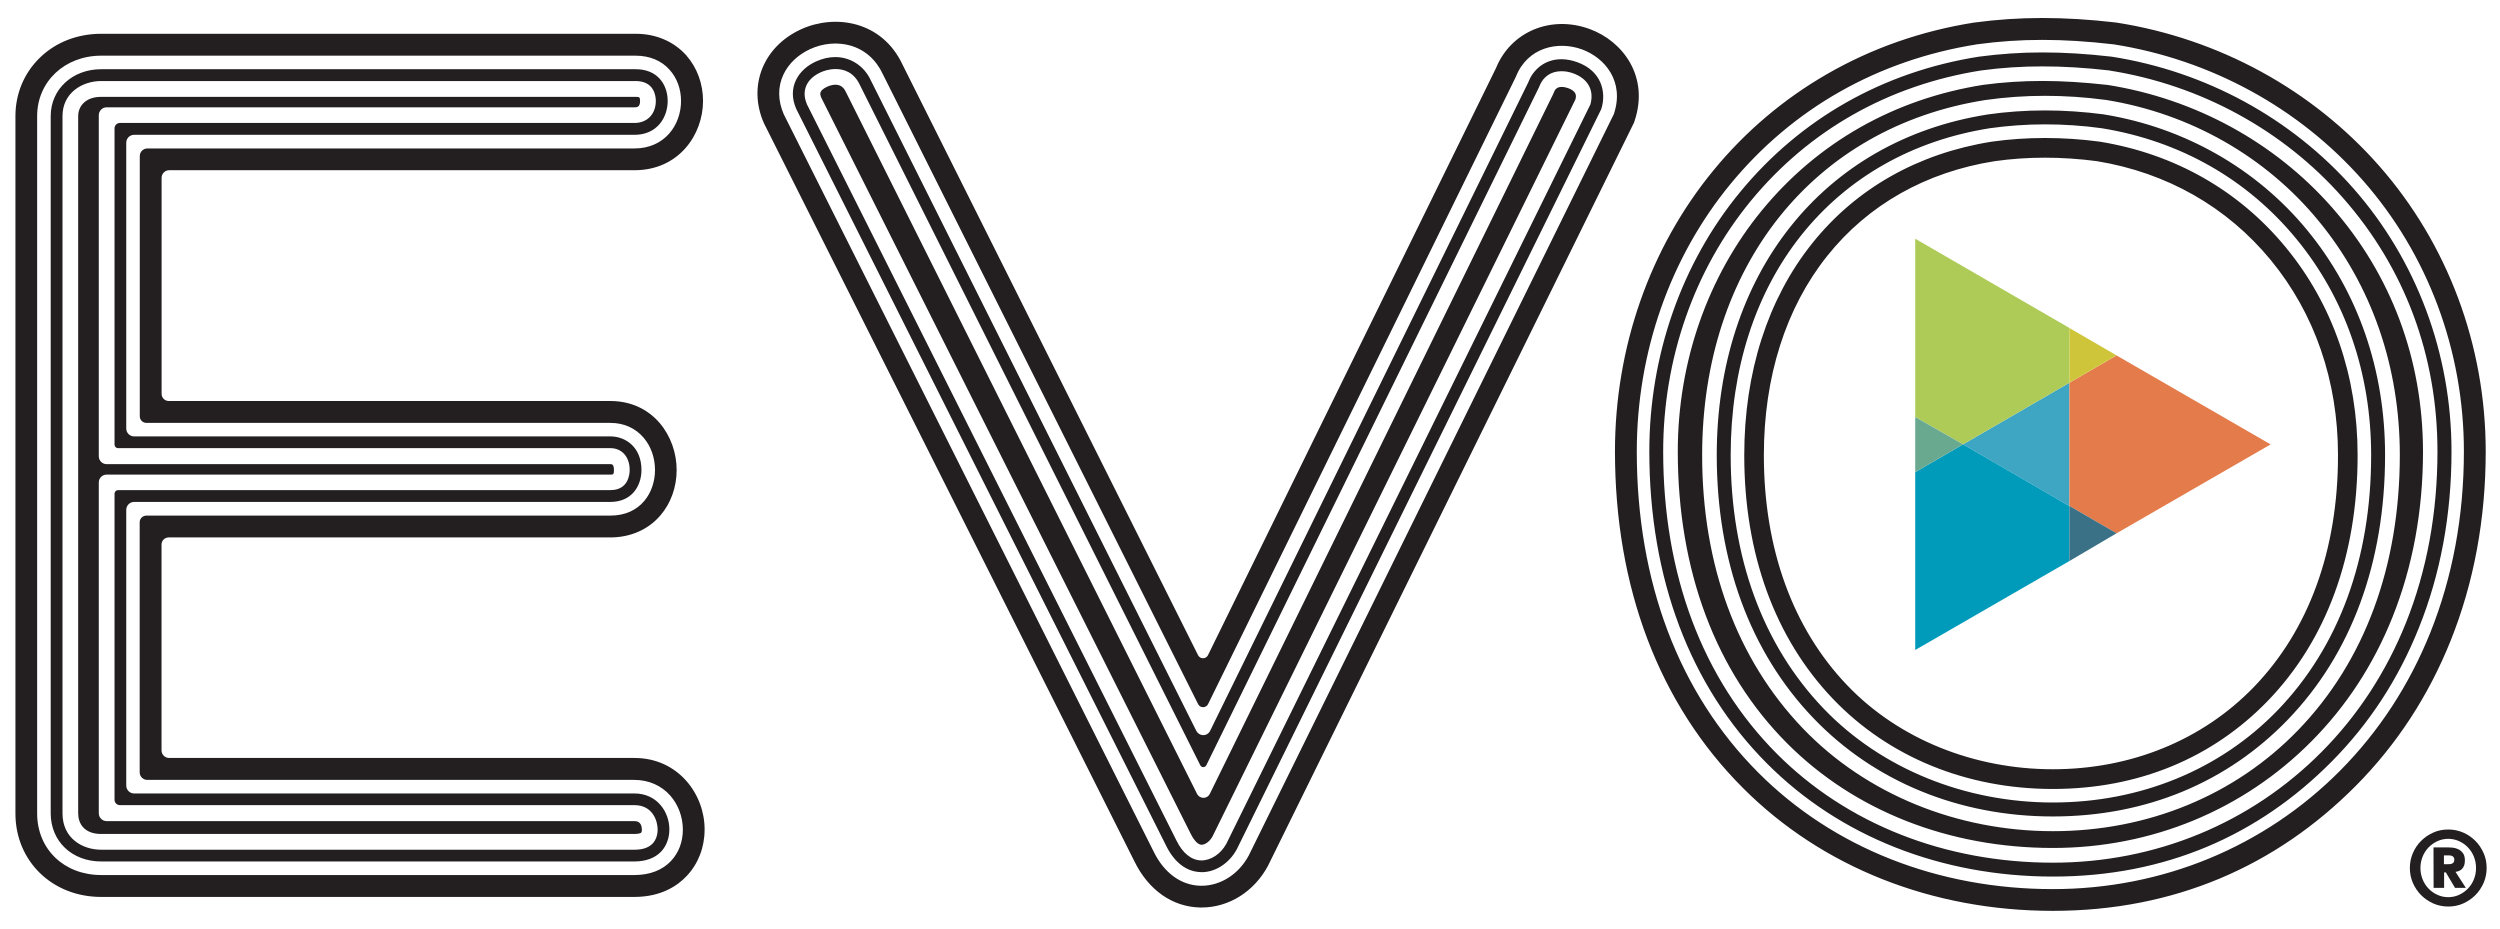 <svg width="70" height="26" viewBox="0 0 70 26" fill="none" xmlns="http://www.w3.org/2000/svg">
<path fill-rule="evenodd" clip-rule="evenodd" d="M59.265 0.633C62.123 1.081 64.731 2.504 66.611 4.638C68.538 6.827 69.598 9.669 69.6 12.638C69.6 14.528 69.27 16.31 68.619 17.936C67.999 19.485 67.104 20.854 65.962 22.004C63.72 24.26 60.867 25.504 57.481 25.504C54.095 25.504 51.012 24.28 48.797 22.058C46.454 19.711 45.219 16.455 45.219 12.638C45.219 9.727 46.198 6.932 47.98 4.766C48.875 3.678 49.941 2.775 51.157 2.074C52.415 1.349 53.798 0.866 55.268 0.633L55.286 0.631C56.528 0.463 57.782 0.461 59.234 0.629L59.265 0.633ZM65.527 21.575C66.611 20.48 67.461 19.18 68.05 17.71C68.672 16.157 68.989 14.45 68.989 12.64C68.989 9.818 67.983 7.12 66.156 5.046C64.369 3.016 61.889 1.665 59.172 1.24H59.165C57.746 1.076 56.573 1.076 55.364 1.24C52.587 1.678 50.197 3.032 48.451 5.155C46.76 7.212 45.83 9.87 45.83 12.64C45.83 16.29 47.005 19.398 49.227 21.628C51.326 23.736 54.257 24.895 57.478 24.895C60.544 24.895 63.401 23.716 65.527 21.575ZM41.89 1.902C42.305 0.886 43.422 0.418 44.504 0.81C45.446 1.152 46.182 2.146 45.769 3.383L45.753 3.432L35.503 24.244C35.115 24.967 34.406 25.41 33.645 25.41H33.605C32.827 25.394 32.155 24.922 31.762 24.114L21.399 3.468L21.39 3.45C20.93 2.408 21.372 1.3 22.436 0.817C23.384 0.387 24.696 0.586 25.269 1.806L33.545 18.344C33.603 18.46 33.766 18.46 33.824 18.344L41.89 1.902ZM45.18 3.211L45.189 3.191C45.492 2.282 44.939 1.62 44.297 1.383C43.623 1.139 42.771 1.322 42.445 2.148L33.826 19.715C33.77 19.829 33.605 19.832 33.547 19.715L24.718 2.074C24.528 1.665 24.209 1.387 23.801 1.273C23.449 1.175 23.043 1.21 22.686 1.374C22.349 1.528 22.081 1.781 21.938 2.083C21.773 2.43 21.778 2.817 21.947 3.204L21.95 3.209L32.302 23.844C32.592 24.441 33.07 24.79 33.614 24.801H33.643C34.178 24.801 34.682 24.479 34.964 23.956L45.18 3.211ZM17.764 21.223H4.735C4.619 21.223 4.523 21.129 4.523 21.011V15.249C4.523 15.137 4.612 15.048 4.723 15.048H17.088C17.65 15.048 18.148 14.831 18.489 14.434C18.784 14.092 18.946 13.64 18.946 13.159C18.946 12.224 18.295 11.228 17.086 11.228H4.726C4.614 11.228 4.525 11.139 4.525 11.027V4.978C4.525 4.862 4.619 4.766 4.737 4.766H17.766C19.011 4.766 19.685 3.766 19.685 2.826C19.685 2.343 19.517 1.891 19.214 1.548C18.868 1.161 18.366 0.946 17.804 0.946H2.832C2.16 0.946 1.549 1.188 1.105 1.627C0.67 2.054 0.432 2.631 0.432 3.249V22.779C0.432 24.11 1.462 25.114 2.832 25.114H17.762C18.516 25.114 18.975 24.797 19.227 24.528C19.551 24.186 19.729 23.725 19.729 23.226C19.732 22.244 18.995 21.223 17.764 21.223ZM18.788 24.108C18.543 24.367 18.19 24.501 17.764 24.501H2.832C1.794 24.501 1.04 23.776 1.04 22.776V3.249C1.04 2.287 1.81 1.559 2.832 1.559H17.797C18.19 1.559 18.523 1.696 18.752 1.958C18.957 2.186 19.069 2.495 19.069 2.828C19.069 3.488 18.621 4.157 17.762 4.157H4.126C4.01 4.157 3.914 4.251 3.914 4.37V11.655C3.914 11.758 3.996 11.841 4.101 11.841H17.09C17.472 11.841 17.795 11.987 18.027 12.262C18.23 12.504 18.34 12.821 18.34 13.161C18.34 13.777 17.949 14.437 17.09 14.437H4.099C3.996 14.437 3.911 14.52 3.911 14.623V21.624C3.911 21.74 4.005 21.837 4.123 21.837H17.762C18.161 21.837 18.518 21.993 18.77 22.279C18.993 22.535 19.12 22.879 19.12 23.228C19.12 23.577 19.002 23.879 18.788 24.108ZM17.973 23.228C17.973 23.282 17.957 23.311 17.953 23.316C17.944 23.325 17.888 23.351 17.763 23.351H2.831C2.358 23.351 2.189 23.056 2.189 22.779V3.249C2.189 2.983 2.387 2.712 2.831 2.712H17.797C17.904 2.712 17.922 2.721 17.922 2.828C17.922 3.005 17.828 3.005 17.761 3.005H2.985C2.864 3.005 2.766 3.103 2.766 3.227V12.774C2.766 12.897 2.864 12.996 2.985 12.996H17.09C17.132 12.996 17.19 12.996 17.19 13.164C17.19 13.289 17.168 13.289 17.09 13.289H2.985C2.864 13.289 2.766 13.387 2.766 13.508V22.772C2.766 22.893 2.864 22.991 2.985 22.991H17.763C17.944 22.987 17.971 23.139 17.973 23.228ZM3.756 22.217H17.765C18.4 22.217 18.744 22.738 18.742 23.226C18.742 23.468 18.659 23.689 18.51 23.846C18.34 24.025 18.081 24.121 17.762 24.121H2.832C2.014 24.121 1.42 23.555 1.42 22.776V3.247C1.42 2.501 2.027 1.938 2.832 1.938H17.8C18.084 1.938 18.318 2.032 18.474 2.208C18.617 2.367 18.695 2.587 18.695 2.826C18.695 3.285 18.403 3.775 17.765 3.775H3.756C3.633 3.775 3.535 3.873 3.535 3.996V11.998C3.535 12.121 3.633 12.219 3.756 12.219H17.091C17.51 12.219 17.961 12.515 17.961 13.159C17.961 13.604 17.693 14.054 17.091 14.054H3.756C3.633 14.054 3.535 14.155 3.535 14.276V21.995C3.535 22.118 3.633 22.217 3.756 22.217ZM18.255 23.638L18.273 23.62C18.363 23.524 18.414 23.385 18.414 23.226C18.414 22.989 18.278 22.544 17.765 22.544H3.357C3.274 22.544 3.207 22.476 3.207 22.394V13.824C3.207 13.768 3.25 13.723 3.305 13.723H17.091C17.591 13.723 17.631 13.289 17.631 13.157C17.631 12.794 17.414 12.548 17.091 12.548H3.305C3.252 12.548 3.207 12.506 3.207 12.45V3.593C3.207 3.511 3.274 3.443 3.357 3.443H17.765C18.122 3.443 18.363 3.195 18.363 2.826C18.363 2.696 18.322 2.269 17.798 2.269H2.832C2.295 2.269 1.75 2.607 1.75 3.249V22.776C1.75 23.474 2.31 23.792 2.832 23.792H17.765C17.981 23.792 18.144 23.741 18.253 23.638H18.255ZM44.116 2.77C44.115 2.772 44.115 2.774 44.114 2.776C44.113 2.78 44.112 2.784 44.11 2.788L33.949 23.423C33.873 23.559 33.748 23.653 33.641 23.653C33.498 23.649 33.373 23.414 33.337 23.34L22.992 2.728C22.954 2.631 22.934 2.533 23.161 2.428C23.206 2.408 23.295 2.372 23.391 2.372C23.525 2.372 23.618 2.437 23.681 2.569L33.518 22.23C33.552 22.297 33.621 22.34 33.697 22.34C33.773 22.34 33.842 22.297 33.875 22.228L43.496 2.62L43.514 2.575C43.55 2.479 43.621 2.434 43.728 2.434C43.797 2.434 43.862 2.452 43.907 2.468C44.132 2.551 44.141 2.663 44.116 2.77ZM44.168 1.743C44.014 1.687 43.863 1.658 43.72 1.658C43.22 1.658 42.915 1.987 42.796 2.293L42.79 2.309L33.885 20.46C33.849 20.537 33.773 20.584 33.691 20.584C33.608 20.584 33.535 20.537 33.497 20.465L24.38 2.244C24.195 1.846 23.815 1.598 23.387 1.598C23.209 1.598 23.026 1.64 22.845 1.723C22.374 1.935 22.024 2.43 22.294 3.048L32.649 23.674C32.879 24.146 33.224 24.412 33.626 24.419L33.648 24.421C34.036 24.421 34.422 24.168 34.632 23.776L44.835 3.056C44.987 2.58 44.842 1.987 44.168 1.743ZM44.534 2.913L44.53 2.929L44.527 2.933L44.525 2.938L44.518 2.951L34.337 23.627V23.629L34.333 23.633C34.179 23.911 33.907 24.092 33.639 24.092H33.63C33.358 24.085 33.113 23.888 32.941 23.535L22.588 2.909V2.907L22.586 2.898C22.437 2.537 22.586 2.202 22.979 2.025C23.055 1.991 23.209 1.933 23.396 1.933C23.612 1.933 23.905 2.009 24.076 2.378L33.608 21.427C33.626 21.461 33.657 21.479 33.693 21.479C33.728 21.479 33.762 21.458 33.778 21.425L43.095 2.437L43.102 2.417C43.209 2.144 43.428 1.994 43.722 1.994C43.831 1.994 43.945 2.014 44.052 2.054C44.46 2.202 44.639 2.522 44.534 2.913ZM59.012 2.378C61.459 2.765 63.69 3.983 65.294 5.806C66.96 7.699 67.839 10.062 67.844 12.64C67.844 14.303 67.556 15.864 66.989 17.281C66.458 18.61 65.693 19.78 64.716 20.762C62.807 22.684 60.239 23.743 57.482 23.743C54.566 23.743 51.923 22.702 50.04 20.814C48.037 18.805 46.978 15.979 46.978 12.64C46.978 10.138 47.814 7.74 49.336 5.887C50.899 3.985 53.041 2.77 55.528 2.376C56.081 2.302 56.619 2.267 57.188 2.267C57.756 2.267 58.354 2.305 59.012 2.378ZM57.48 23.273C60.143 23.273 62.584 22.268 64.346 20.445C66.209 18.52 67.192 15.858 67.195 12.745C67.195 10.261 66.407 7.988 64.915 6.178C63.438 4.383 61.332 3.184 58.986 2.801L58.956 2.797C58.386 2.721 57.819 2.683 57.257 2.683C56.695 2.683 56.139 2.723 55.602 2.799L55.588 2.801C50.772 3.56 47.66 7.464 47.66 12.747C47.66 15.822 48.633 18.464 50.475 20.389C52.255 22.248 54.816 23.273 57.48 23.273ZM64.005 6.93C62.694 5.334 60.891 4.309 58.797 3.967C58.284 3.898 57.766 3.864 57.26 3.864C56.753 3.864 56.252 3.898 55.767 3.967C53.704 4.294 51.962 5.281 50.735 6.822C49.495 8.377 48.839 10.427 48.839 12.747C48.839 15.511 49.698 17.869 51.324 19.57C52.881 21.197 55.065 22.091 57.478 22.091C59.892 22.091 61.96 21.214 63.499 19.623C65.143 17.923 66.013 15.547 66.013 12.747C66.015 10.539 65.319 8.527 64.005 6.93ZM63.106 19.239C61.67 20.722 59.673 21.539 57.478 21.539C55.283 21.539 53.171 20.704 51.721 19.187C50.195 17.592 49.388 15.363 49.388 12.745C49.388 10.552 50.001 8.621 51.163 7.165C52.303 5.735 53.923 4.817 55.85 4.513C56.307 4.448 56.778 4.415 57.255 4.415C57.733 4.415 58.226 4.448 58.716 4.513C60.675 4.835 62.355 5.793 63.581 7.281C64.813 8.778 65.464 10.669 65.464 12.745C65.466 15.397 64.65 17.641 63.106 19.239ZM65.896 5.276C64.162 3.309 61.758 1.998 59.121 1.586C58.421 1.506 57.789 1.468 57.187 1.468C56.585 1.468 56.007 1.508 55.414 1.586C52.726 2.009 50.413 3.323 48.722 5.379C47.082 7.373 46.181 9.953 46.181 12.64C46.181 16.195 47.321 19.218 49.478 21.38C51.51 23.421 54.354 24.544 57.484 24.544C60.614 24.544 63.226 23.403 65.285 21.326C66.338 20.266 67.161 19.004 67.729 17.578C68.336 16.068 68.642 14.405 68.642 12.638C68.642 9.903 67.665 7.288 65.896 5.276ZM67.368 17.435C66.815 18.814 66.021 20.031 65.006 21.053C63.02 23.054 60.348 24.155 57.482 24.155C54.457 24.155 51.713 23.072 49.752 21.105C47.671 19.017 46.569 16.088 46.569 12.64C46.569 10.042 47.439 7.552 49.021 5.627C50.649 3.647 52.877 2.383 55.469 1.973C56.045 1.895 56.607 1.859 57.189 1.859C57.772 1.859 58.383 1.895 59.063 1.973L59.072 1.976C61.613 2.378 63.933 3.643 65.601 5.538C67.335 7.505 68.249 9.959 68.249 12.64C68.249 14.356 67.953 15.97 67.368 17.435ZM58.921 3.206C61.167 3.573 63.184 4.723 64.598 6.44C66.028 8.178 66.782 10.358 66.782 12.745C66.782 15.748 65.838 18.31 64.052 20.158C62.365 21.901 60.101 22.861 57.478 22.861C54.854 22.861 52.47 21.881 50.77 20.102C49.003 18.256 48.069 15.712 48.069 12.745C48.069 7.677 51.044 3.931 55.651 3.206L55.66 3.204C56.179 3.13 56.719 3.092 57.259 3.092C57.799 3.092 58.352 3.13 58.901 3.202L58.921 3.206ZM57.48 22.47C59.927 22.47 62.162 21.555 63.773 19.888C65.486 18.113 66.394 15.645 66.392 12.745C66.392 10.45 65.669 8.355 64.297 6.688C62.925 5.019 61.042 3.947 58.852 3.591C58.316 3.517 57.783 3.482 57.259 3.482C56.735 3.482 56.215 3.52 55.711 3.591C53.55 3.934 51.727 4.967 50.438 6.583C49.144 8.207 48.459 10.338 48.459 12.745C48.459 15.609 49.358 18.059 51.053 19.832C52.679 21.532 55.033 22.47 57.48 22.47Z" fill="#231F20"/>
<path d="M67.476 24.304C67.476 24.154 67.505 24.015 67.561 23.886C67.616 23.756 67.694 23.642 67.793 23.543C67.891 23.445 68.004 23.369 68.134 23.311C68.263 23.252 68.404 23.226 68.551 23.226C68.698 23.226 68.839 23.255 68.968 23.311C69.097 23.367 69.211 23.445 69.309 23.543C69.408 23.642 69.483 23.756 69.541 23.886C69.599 24.015 69.626 24.156 69.626 24.304C69.626 24.452 69.597 24.593 69.541 24.723C69.483 24.852 69.408 24.966 69.309 25.065C69.211 25.163 69.097 25.239 68.968 25.298C68.839 25.356 68.698 25.383 68.551 25.383C68.404 25.383 68.263 25.354 68.134 25.298C68.004 25.239 67.891 25.163 67.793 25.065C67.694 24.966 67.618 24.852 67.561 24.723C67.505 24.593 67.476 24.454 67.476 24.304ZM67.772 24.304C67.772 24.416 67.793 24.523 67.833 24.622C67.873 24.72 67.929 24.808 68 24.881C68.071 24.955 68.154 25.013 68.248 25.056C68.341 25.098 68.444 25.121 68.551 25.121C68.658 25.121 68.761 25.098 68.854 25.056C68.948 25.013 69.031 24.953 69.102 24.881C69.173 24.808 69.229 24.72 69.269 24.622C69.309 24.523 69.329 24.416 69.329 24.304C69.329 24.192 69.309 24.087 69.269 23.986C69.229 23.888 69.173 23.801 69.102 23.727C69.031 23.653 68.948 23.595 68.854 23.552C68.761 23.51 68.658 23.487 68.551 23.487C68.444 23.487 68.341 23.51 68.248 23.552C68.154 23.595 68.071 23.655 68 23.727C67.929 23.801 67.873 23.888 67.833 23.986C67.793 24.085 67.772 24.192 67.772 24.304ZM68.138 23.727H68.538C68.569 23.727 68.611 23.729 68.665 23.733C68.718 23.738 68.772 23.751 68.823 23.774C68.874 23.796 68.921 23.834 68.959 23.883C68.997 23.933 69.017 24.002 69.017 24.094C69.017 24.152 69.008 24.199 68.995 24.237C68.979 24.275 68.959 24.306 68.935 24.331C68.91 24.356 68.883 24.373 68.85 24.387C68.819 24.4 68.785 24.407 68.754 24.412L69.044 24.861H68.741L68.484 24.427H68.435V24.861H68.141L68.138 23.727ZM68.43 24.197H68.549C68.567 24.197 68.584 24.197 68.605 24.195C68.625 24.192 68.645 24.188 68.66 24.179C68.678 24.172 68.692 24.159 68.703 24.143C68.714 24.127 68.721 24.103 68.721 24.074C68.721 24.044 68.714 24.022 68.703 24.004C68.692 23.989 68.676 23.975 68.66 23.968C68.642 23.962 68.625 23.955 68.605 23.953C68.584 23.951 68.564 23.951 68.549 23.951H68.43V24.197Z" fill="#231F20"/>
<path d="M57.942 10.717L54.964 12.442L57.942 14.167V10.717Z" fill="#3EA6C3"/>
<path d="M59.263 9.952L57.943 10.717V14.168L59.263 14.933L63.577 12.443L59.263 9.952Z" fill="#E47B4B"/>
<path d="M53.626 6.684V11.676L54.965 12.441L57.943 10.716V9.183L53.626 6.684Z" fill="#AECB57"/>
<path d="M57.943 9.184V10.716L59.263 9.951L57.943 9.184Z" fill="#CEC53A"/>
<path d="M54.965 12.442L53.626 13.219V18.2L57.943 15.709V14.168L54.965 12.442Z" fill="#009BBA"/>
<path d="M57.943 14.167V15.709L59.263 14.932L57.943 14.167Z" fill="#3A7186"/>
<path d="M53.626 11.677V13.219L54.965 12.442L53.626 11.677Z" fill="#69A98F"/>
</svg>
